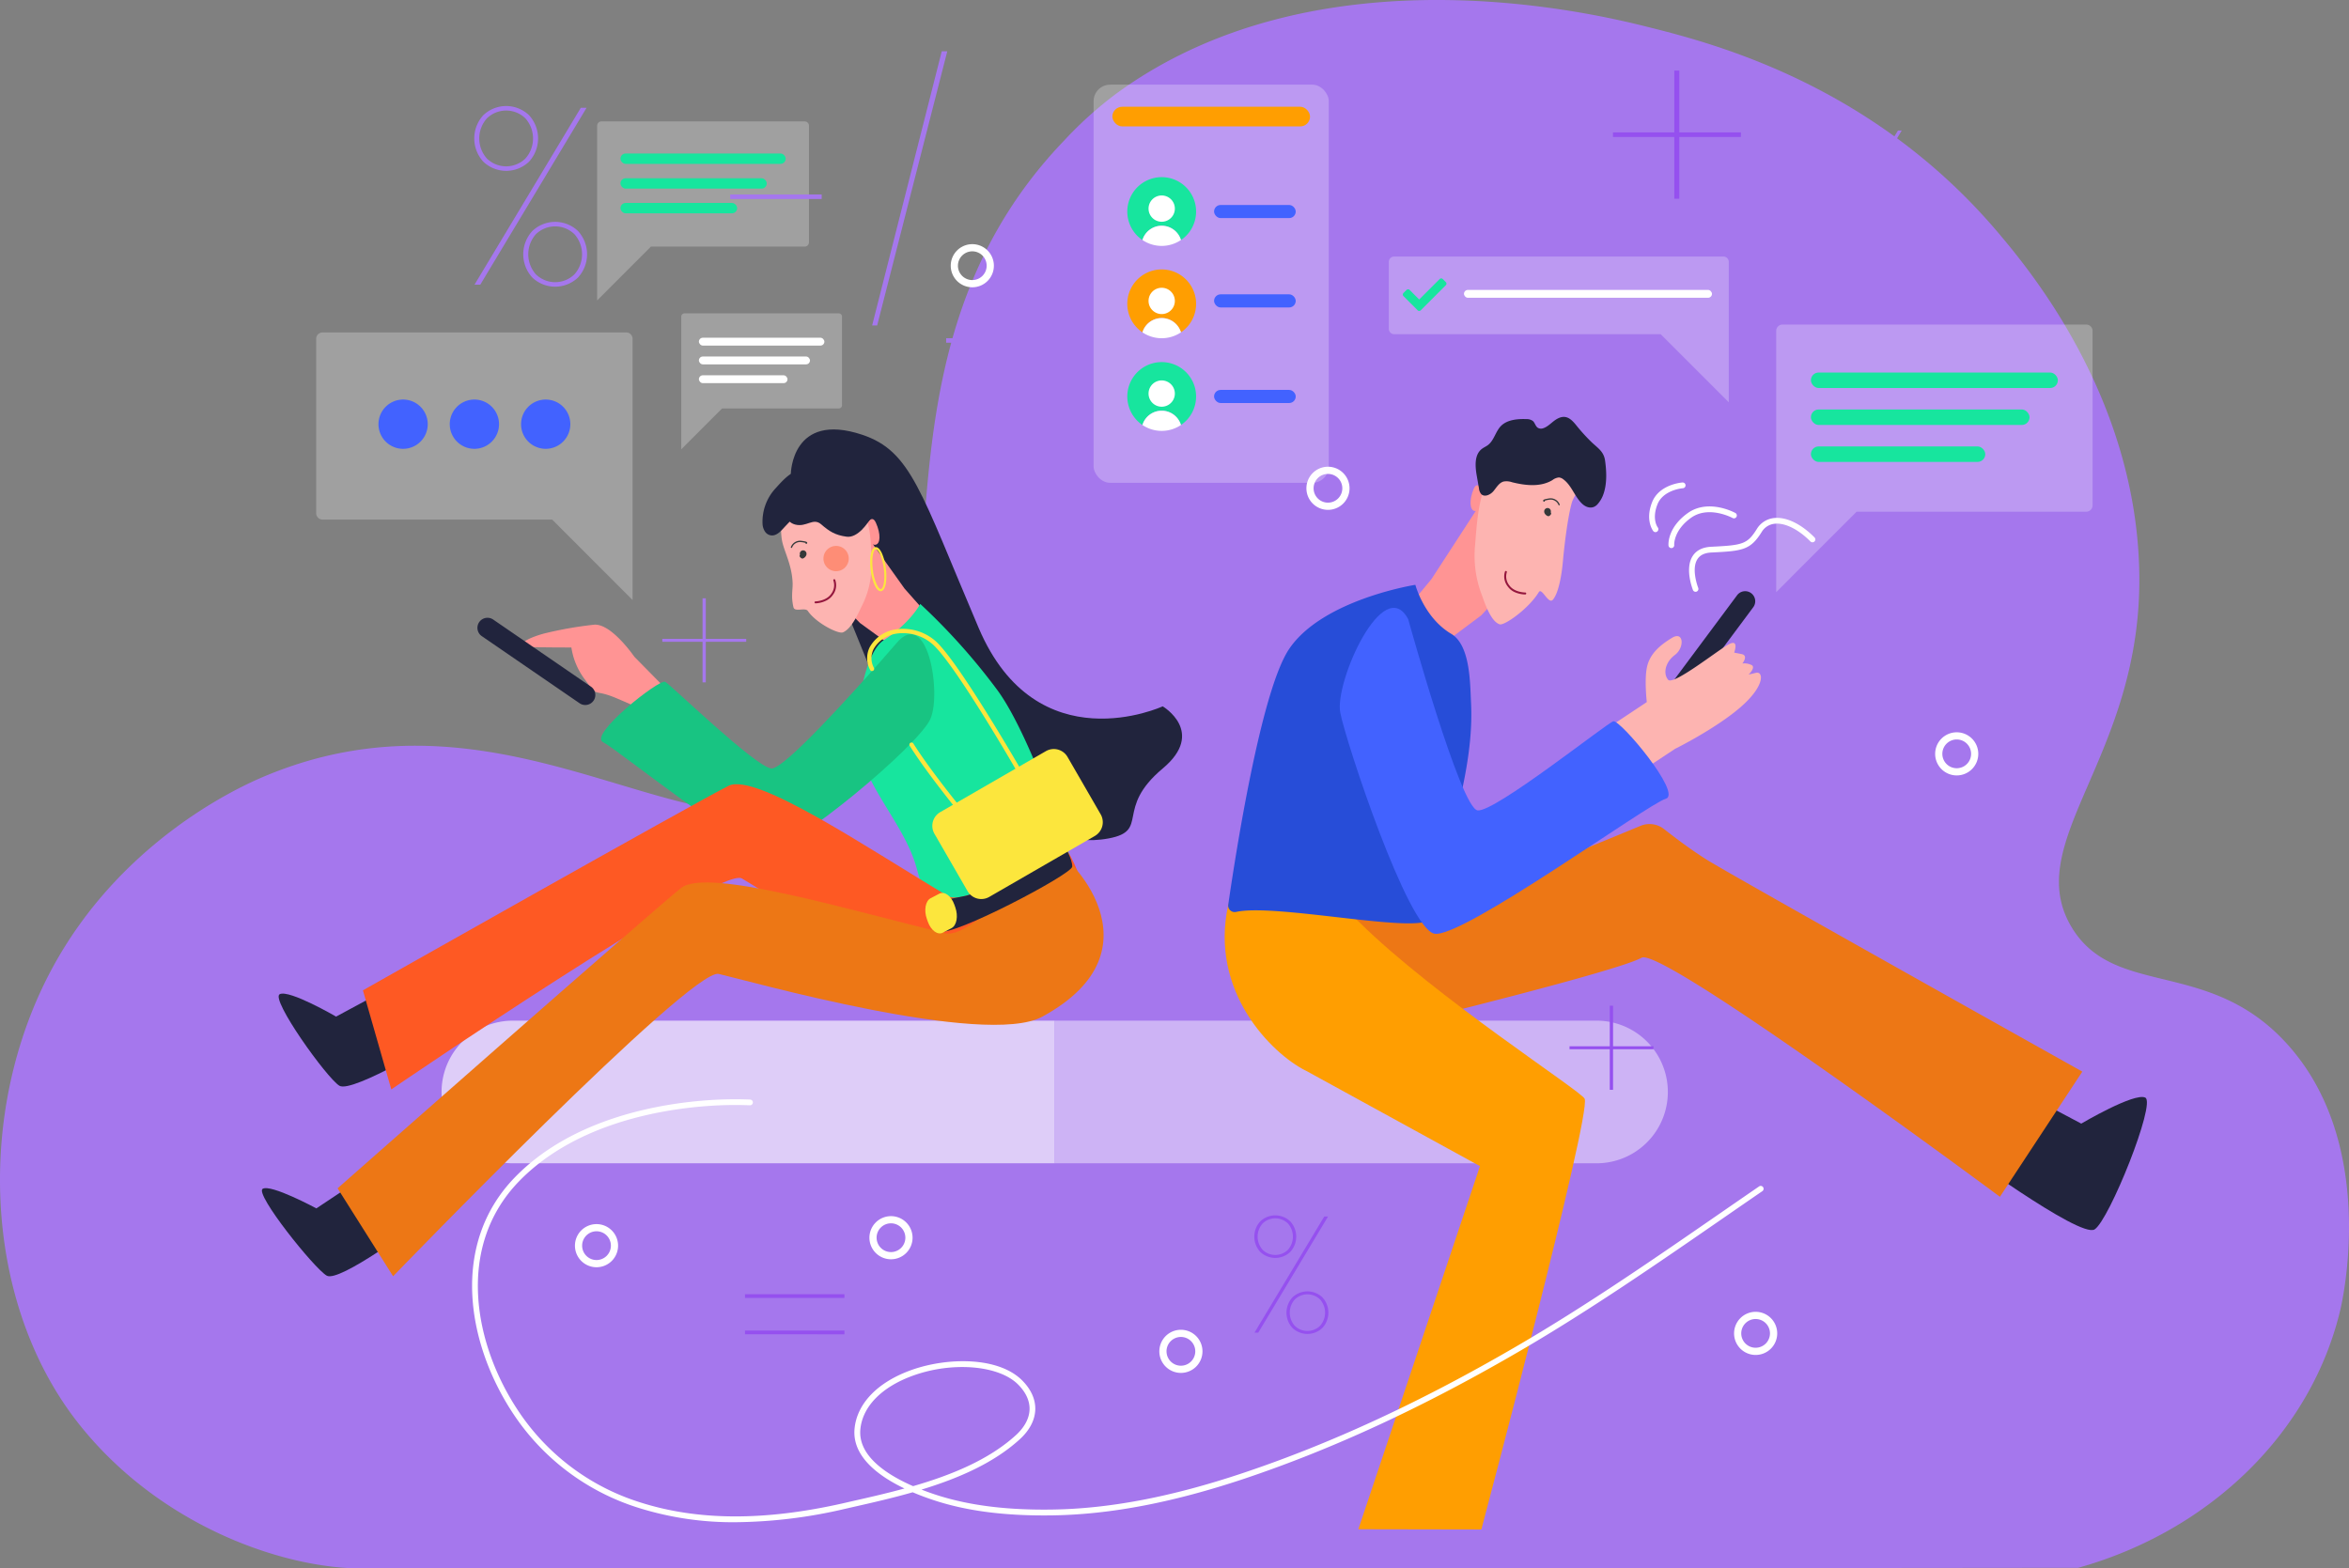 <svg xmlns="http://www.w3.org/2000/svg" width="786" height="524.885" viewBox="0 0 786 524.885">
  <rect x="0" y="0" width="786" height="524.885" fill="#808080" stroke="none"/>
  <g id="login-visual-2" transform="translate(29 -217)">
    <path id="Tracé_1" data-name="Tracé 1" d="M145.987,741.885c-26.474,0-68.508-14.475-95.63-49.691-31.12-40.616-33.5-104.133-7.672-151.555,22.584-41.48,60.511-59.2,68.076-62.653,86.77-38.672,151.5,36.079,196.663,2.161,47.978-36.08,0-139.349,73.587-216.046a129.533,129.533,0,0,1,17.505-15.771c68.292-49.907,162.193-26.25,178.509-22.144,22.908,5.725,75.207,19.768,116.594,68.7,9.833,11.666,46.464,54.983,47.22,114.5.757,60.925-39.765,89.226-22.691,117.852,14.479,24.089,46.248,10.046,72.506,39.536,29.392,32.947,18.586,83.285,17.613,87.822-9.509,41.481-43.547,74.643-87.851,87.066Q433.2,741.993,145.987,741.885Z" transform="translate(-54 0)" fill="#a577ed"/>
    <path id="Tracé_2" data-name="Tracé 2" d="M292.664,684.014a7.216,7.216,0,1,0,7.216-7.213A7.214,7.214,0,0,0,292.664,684.014Zm2.4,0a4.811,4.811,0,1,1,4.811,4.809A4.81,4.81,0,0,1,295.069,684.014Z" transform="translate(-30.745 -52.815)" fill="#fff" fill-rule="evenodd"/>
    <path id="Tracé_3" data-name="Tracé 3" d="M619.531,720.186a7.217,7.217,0,1,0,7.217-7.213A7.215,7.215,0,0,0,619.531,720.186Zm2.4,0a4.811,4.811,0,0,1,4.812-4.809v.005a4.806,4.806,0,1,1-4.812,4.8Z" transform="translate(-68.291 -56.97)" fill="#fff" fill-rule="evenodd"/>
    <path id="Tracé_4" data-name="Tracé 4" d="M402.263,726.977a7.216,7.216,0,1,0,7.216-7.213A7.215,7.215,0,0,0,402.263,726.977Zm2.4,0a4.811,4.811,0,1,1,4.811,4.809A4.811,4.811,0,0,1,404.668,726.977Z" transform="translate(-43.334 -57.75)" fill="#fff" fill-rule="evenodd"/>
    <path id="Tracé_5" data-name="Tracé 5" d="M89.554,480.887a7.216,7.216,0,1,0,7.216-7.213A7.215,7.215,0,0,0,89.554,480.887Zm2.405,0a4.81,4.81,0,0,1,4.811-4.809v.005a4.806,4.806,0,1,1-4.811,4.8Z" transform="translate(318.585 -100.483)" fill="#fff" fill-rule="evenodd"/>
    <path id="Tracé_6" data-name="Tracé 6" d="M695.547,501.081a7.216,7.216,0,1,0,7.217-7.213A7.215,7.215,0,0,0,695.547,501.081Zm2.405,0a4.811,4.811,0,1,1,4.811,4.809A4.81,4.81,0,0,1,697.952,501.081Z" transform="translate(-77.023 -31.803)" fill="#fff" fill-rule="evenodd"/>
    <path id="Tracé_7" data-name="Tracé 7" d="M323.405,316.524a7.216,7.216,0,1,0,7.216-7.213A7.215,7.215,0,0,0,323.405,316.524Zm2.406,0a4.809,4.809,0,0,1,4.811-4.809v0a4.806,4.806,0,1,1-4.811,4.8Z" transform="translate(-34.276 -10.603)" fill="#fff" fill-rule="evenodd"/>
    <path id="Tracé_8" data-name="Tracé 8" d="M181.342,687.024a7.217,7.217,0,1,0,7.217-7.214A7.214,7.214,0,0,0,181.342,687.024Zm2.406,0a4.811,4.811,0,1,1,4.811,4.809A4.81,4.81,0,0,1,183.748,687.023Z" transform="translate(-17.958 -53.161)" fill="#fff" fill-rule="evenodd"/>
    <g id="Groupe_1" data-name="Groupe 1" transform="translate(118.74 558.56)" opacity="0.63">
      <path id="Tracé_9" data-name="Tracé 9" d="M544,602.885H362.7v47.738H544a23.869,23.869,0,1,0,0-47.738Z" transform="translate(-157.53 -602.885)" fill="#fff" opacity="0.7"/>
      <path id="Tracé_10" data-name="Tracé 10" d="M154.785,602.885a23.869,23.869,0,1,0,0,47.738H336.076V602.885Z" transform="translate(-130.905 -602.885)" fill="#fff"/>
    </g>
    <g id="Groupe_2" data-name="Groupe 2" transform="translate(565.329 325.614)" opacity="0.25">
      <path id="Tracé_11" data-name="Tracé 11" d="M771.969,361.175H670.334a2.133,2.133,0,0,0-2.122,2.123v87.435L695.126,423.8h76.842a2.123,2.123,0,0,0,2.117-2.119V363.3a2.127,2.127,0,0,0-2.117-2.123Z" transform="translate(-668.212 -361.175)" fill="#fff"/>
    </g>
    <rect id="Rectangle_1" data-name="Rectangle 1" width="82.635" height="5.186" rx="2.593" transform="translate(576.949 341.663)" fill="#17e59e"/>
    <rect id="Rectangle_2" data-name="Rectangle 2" width="73.157" height="5.186" rx="2.593" transform="translate(576.949 354.032)" fill="#17e59e"/>
    <rect id="Rectangle_3" data-name="Rectangle 3" width="58.347" height="5.186" rx="2.593" transform="translate(576.949 366.397)" fill="#17e59e"/>
    <g id="Groupe_3" data-name="Groupe 3" transform="translate(198.956 321.864)" opacity="0.25">
      <path id="Tracé_12" data-name="Tracé 12" d="M274.249,335.472h-51.64a1.082,1.082,0,0,0-1.077,1.078v44.428L235.2,367.3h39.044a1.078,1.078,0,0,0,1.077-1.079V336.55A1.078,1.078,0,0,0,274.249,335.472Z" transform="translate(-221.531 -335.472)" fill="#fff"/>
    </g>
    <rect id="Rectangle_4" data-name="Rectangle 4" width="41.989" height="2.634" rx="1.317" transform="translate(204.859 330.02)" fill="#fff"/>
    <rect id="Rectangle_5" data-name="Rectangle 5" width="37.172" height="2.634" rx="1.317" transform="translate(204.859 336.304)" fill="#fff"/>
    <rect id="Rectangle_6" data-name="Rectangle 6" width="29.648" height="2.634" rx="1.317" transform="translate(204.859 342.587)" fill="#fff"/>
    <g id="Groupe_4" data-name="Groupe 4" transform="translate(170.814 257.631)" opacity="0.25">
      <path id="Tracé_13" data-name="Tracé 13" d="M259.179,262.9h-68a1.444,1.444,0,0,0-1.444,1.445v58.474l18-18.018h51.438a1.444,1.444,0,0,0,1.444-1.421V264.325A1.444,1.444,0,0,0,259.179,262.9Z" transform="translate(-189.737 -262.904)" fill="#fff"/>
    </g>
    <rect id="Rectangle_7" data-name="Rectangle 7" width="55.287" height="3.472" rx="1.736" transform="translate(178.613 268.369)" fill="#17e59e"/>
    <rect id="Rectangle_8" data-name="Rectangle 8" width="48.946" height="3.472" rx="1.736" transform="translate(178.613 276.646)" fill="#17e59e"/>
    <rect id="Rectangle_9" data-name="Rectangle 9" width="39.039" height="3.472" rx="1.736" transform="translate(178.613 284.918)" fill="#17e59e"/>
    <g id="Groupe_5" data-name="Groupe 5" transform="translate(486.883 275.846)" opacity="0.25">
      <path id="Tracé_14" data-name="Tracé 14" d="M525.569,310.483H635.74a1.8,1.8,0,0,1,1.794,1.8v46.978l-22.782-22.784H525.569a1.8,1.8,0,0,1-1.79-1.8v-22.4A1.8,1.8,0,0,1,525.569,310.483Z" transform="translate(-574.952 -283.483)" fill="#fff"/>
    </g>
    <g id="Groupe_6" data-name="Groupe 6" transform="translate(336.931 245.324)" opacity="0.25">
      <rect id="Rectangle_13" data-name="Rectangle 13" width="78.699" height="133.255" rx="5.54" fill="#fff"/>
    </g>
    <path id="Tracé_15" data-name="Tracé 15" d="M413.17,365.408a11.51,11.51,0,1,0-17.956,9.539,6.734,6.734,0,0,1,12.894,0A11.512,11.512,0,0,0,413.17,365.408Z" transform="translate(-41.943 -15.724)" fill="#17e59e"/>
    <path id="Tracé_16" data-name="Tracé 16" d="M402.317,372.283a6.735,6.735,0,0,0-6.446,4.777,11.516,11.516,0,0,0,12.894,0A6.735,6.735,0,0,0,402.317,372.283Z" transform="translate(-42.6 -17.837)" fill="#fff"/>
    <path id="Tracé_17" data-name="Tracé 17" d="M402.583,369.629a4.4,4.4,0,1,0-4.4-4.4A4.4,4.4,0,0,0,402.583,369.629Z" transform="translate(-42.866 -16.521)" fill="#fff"/>
    <path id="Tracé_18" data-name="Tracé 18" d="M413.17,330.376a11.51,11.51,0,1,0-17.956,9.538,6.734,6.734,0,0,1,12.894,0A11.5,11.5,0,0,0,413.17,330.376Z" transform="translate(-41.943 -11.7)" fill="#ff9e01"/>
    <path id="Tracé_19" data-name="Tracé 19" d="M402.317,337.256a6.736,6.736,0,0,0-6.446,4.772,11.516,11.516,0,0,0,12.894,0A6.737,6.737,0,0,0,402.317,337.256Z" transform="translate(-42.6 -13.813)" fill="#fff"/>
    <path id="Tracé_20" data-name="Tracé 20" d="M402.583,334.6a4.4,4.4,0,1,0-4.4-4.4A4.4,4.4,0,0,0,402.583,334.6Z" transform="translate(-42.866 -12.497)" fill="#fff"/>
    <rect id="Rectangle_14" data-name="Rectangle 14" width="66.142" height="6.577" rx="3.289" transform="translate(343.21 252.725)" fill="#ff9e01"/>
    <rect id="Rectangle_15" data-name="Rectangle 15" width="27.324" height="4.391" rx="2.196" transform="translate(404.564 351.875) rotate(180)" fill="#4262ff"/>
    <path id="Tracé_21" data-name="Tracé 21" d="M413.17,295.484a11.51,11.51,0,1,0-17.956,9.539,6.734,6.734,0,0,1,12.894,0A11.5,11.5,0,0,0,413.17,295.484Z" transform="translate(-41.943 -7.692)" fill="#17e59e"/>
    <path id="Tracé_22" data-name="Tracé 22" d="M402.317,302.349a6.734,6.734,0,0,0-6.446,4.772,11.516,11.516,0,0,0,12.894,0A6.735,6.735,0,0,0,402.317,302.349Z" transform="translate(-42.6 -9.804)" fill="#fff"/>
    <path id="Tracé_23" data-name="Tracé 23" d="M402.583,299.7a4.4,4.4,0,1,0-4.4-4.4A4.4,4.4,0,0,0,402.583,299.7Z" transform="translate(-42.866 -8.489)" fill="#fff"/>
    <rect id="Rectangle_16" data-name="Rectangle 16" width="27.324" height="4.391" rx="2.196" transform="translate(404.564 289.988) rotate(180)" fill="#4262ff"/>
    <rect id="Rectangle_17" data-name="Rectangle 17" width="27.324" height="4.391" rx="2.196" transform="translate(404.564 319.89) rotate(180)" fill="#4262ff"/>
    <g id="Groupe_7" data-name="Groupe 7" transform="translate(76.797 328.253)" opacity="0.25">
      <path id="Tracé_24" data-name="Tracé 24" d="M73.209,342.69H174.844a2.128,2.128,0,0,1,2.122,2.123v87.431l-26.915-26.93H73.209a2.127,2.127,0,0,1-2.117-2.123V344.813A2.128,2.128,0,0,1,73.209,342.69Z" transform="translate(-71.092 -342.69)" fill="#fff"/>
    </g>
    <path id="Tracé_25" data-name="Tracé 25" d="M156.782,384.549a8.243,8.243,0,1,0-8.237-8.243A8.241,8.241,0,0,0,156.782,384.549Z" transform="translate(-3.191 -17.352)" fill="#4262ff"/>
    <path id="Tracé_26" data-name="Tracé 26" d="M129.826,384.549a8.243,8.243,0,1,0-8.237-8.243A8.24,8.24,0,0,0,129.826,384.549Z" transform="translate(-0.095 -17.352)" fill="#4262ff"/>
    <path id="Tracé_27" data-name="Tracé 27" d="M102.876,384.549a8.243,8.243,0,1,0-8.237-8.243A8.241,8.241,0,0,0,102.876,384.549Z" transform="translate(3.001 -17.352)" fill="#4262ff"/>
    <path id="Tracé_28" data-name="Tracé 28" d="M703.747,648.112s41.2,30.362,46.088,27.284,20.607-42.294,16.974-44.107-21.435,8.7-21.435,8.7L718.86,625.907Z" transform="translate(-77.964 -46.969)" fill="#21243d"/>
    <path id="Tracé_29" data-name="Tracé 29" d="M519.419,550.461l51.7-21.316a7.827,7.827,0,0,1,7.92,1.169c3.488,2.741,8.982,6.9,14.256,10.21,8.66,5.421,125.609,70.882,125.609,70.882l-27.568,41.885s-112.989-83.857-119.9-79.995c-8.179,4.565-79.545,22-79.545,22s-32.9,6.973-17.629-51.942" transform="translate(-51.141 -35.787)" fill="#ed7715"/>
    <path id="Tracé_30" data-name="Tracé 30" d="M453.938,613.891l58.448,32.055L471.692,767.455l41.156.077s36.878-138.924,34.569-144.138c-1.15-2.587-50.162-34.089-75.475-59.155-13.775-13.654-42.445-11.86-43.782-5.772-6.409,29,14.462,49.706,25.784,55.453" transform="translate(-46.171 -38.695)" fill="#ff9e01"/>
    <path id="Tracé_31" data-name="Tracé 31" d="M589.633,487.285a3.367,3.367,0,0,1-2.7-5.377l29.739-39.961a3.367,3.367,0,1,1,5.4,4.02l-29.739,39.962A3.369,3.369,0,0,1,589.633,487.285Z" transform="translate(-64.47 -25.683)" fill="#21243d"/>
    <path id="Tracé_32" data-name="Tracé 32" d="M525.01,404.061s-2.469-6.151-4.051-2.366-1.328,7.19.375,7.392,3.339-2.4,3.339-2.4Z" transform="translate(-56.847 -21.074)" fill="#ff9494"/>
    <path id="Tracé_33" data-name="Tracé 33" d="M538.138,425.832l-17.446,18.795-14.737,11.018-10.286-13.028,8.386-10.138,17.3-26.629Z" transform="translate(-54.063 -21.692)" fill="#ff9494"/>
    <path id="Tracé_34" data-name="Tracé 34" d="M558.292,394.608c.409,3.848-3.368,6.2-4.4,10.028-1.222,4.555-2.281,12.5-2.935,19.68-.245,2.7-1.136,9.931-3.31,12.5-1.491,1.78-3.7-4.237-4.734-2.516-3.252,5.421-11.479,11.288-13.1,10.759-3.07-1.01-5.081-7.483-6.062-10.1a36.622,36.622,0,0,1-2.17-16.16c.525-6.344.9-13.01,2.969-19.074a105.515,105.515,0,0,1,5.942-14.65c2.151-3.943,7.741,1.241,11.585-.245,6.323-2.433,11.706,1.342,14.718,6.589C558.167,393.887,558.254,394.359,558.292,394.608Z" transform="translate(-57.022 -19.133)" fill="#fdb4b1"/>
    <path id="Tracé_35" data-name="Tracé 35" d="M535.923,439.853a9.029,9.029,0,0,0,3.791.885.332.332,0,0,0,0-.659c-.038,0-3.647,0-5.345-2.362a4.744,4.744,0,0,1-.871-4.39.322.322,0,0,0-.173-.428.327.327,0,0,0-.434.173,5.346,5.346,0,0,0,.963,5.03A5.649,5.649,0,0,0,535.923,439.853Z" transform="translate(-58.31 -24.796)" fill="#94163d"/>
    <path id="Tracé_36" data-name="Tracé 36" d="M564.666,400.251a9.992,9.992,0,0,1-2.078,3.641c-1.54,1.674-3.642,1.193-5.139-.22-2.487-2.357-3.473-6.07-6.221-8.118a2.78,2.78,0,0,0-1.549-.664,4.217,4.217,0,0,0-2.146.88c-3.973,2.4-9.026,1.838-13.524.712a5.658,5.658,0,0,0-2.777-.24c-1.539.394-2.406,1.981-3.416,3.2s-2.983,2.146-4.109,1.02a3.418,3.418,0,0,1-.76-1.923l-.721-4.131c-.568-3.2-.881-7.114,1.7-9.085.626-.482,1.361-.784,1.991-1.251,2.1-1.568,2.565-4.593,4.427-6.449,2.117-2.112,5.683-2.377,8.506-2.261a3.365,3.365,0,0,1,2.161.654c.674.615.832,1.688,1.578,2.217a2.111,2.111,0,0,0,1.876.178c1.689-.563,2.935-2.126,4.436-3.016,3.156-1.871,4.941-.049,6.807,2.289a59.875,59.875,0,0,0,4.759,5.233c2.04,2.006,4.225,3.164,4.667,6.276C565.614,392.518,565.845,396.76,564.666,400.251Z" transform="translate(-57.069 -18.106)" fill="#21243d"/>
    <path id="Tracé_37" data-name="Tracé 37" d="M547.538,406.49l.087.034a.221.221,0,0,0,.274-.144.209.209,0,0,0,0-.173,7.457,7.457,0,0,1,1.477-.328,2.8,2.8,0,0,1,3.094,1.7.221.221,0,0,0,.172.165.221.221,0,0,0,.237-.324,3.282,3.282,0,0,0-3.57-1.977c-1.781.279-1.925.481-1.959.726A.333.333,0,0,0,547.538,406.49Z" transform="translate(-60 -21.641)" fill="#35393a"/>
    <path id="Tracé_38" data-name="Tracé 38" d="M549.937,410.523a1.111,1.111,0,0,0-.606-1.352,1.129,1.129,0,0,0-1.573,1.174c.024.807,1.1,1.6,1.539,1.443S550.38,410.989,549.937,410.523Z" transform="translate(-60.047 -22.062)" fill="#35393a"/>
    <path id="Tracé_39" data-name="Tracé 39" d="M592.91,495.24s13.616-6.733,21.968-13.986,7.578-12.067,5.124-11.471l-2.449.591s2.709-2.626.756-3.294a5.421,5.421,0,0,0-2.854-.419s2.17-2.688-.289-3.155l-2.459-.481s1.776-4.632-1.713-2.833-18.644,13.948-20.38,11.913-1.005-5.862,2.266-8.3,2.993-8.118-.962-5.728-7.289,5.237-8.319,9.5-.126,12-.126,12l-23.6,15.674,7.578,16.834Z" transform="translate(-61.438 -27.626)" fill="#fdb4b1"/>
    <path id="Tracé_40" data-name="Tracé 40" d="M502.906,454.5c6.428,3.819,6.307,16.487,6.639,23.013.851,16.982-3.965,33.392-7.862,49.782-3.594,15.14-5.581,22.205-5.6,22.277-1.9,6.027-51.75-5.035-65.164-1.991a2.175,2.175,0,0,1-2.613-2.443c2.406-16.569,10.908-71.526,20.381-85.57,11.2-16.592,42.229-21.459,42.229-21.459S493.812,449.1,502.906,454.5Z" transform="translate(-46.323 -25.398)" fill="#274dd8"/>
    <path id="Tracé_41" data-name="Tracé 41" d="M493.376,450.637S510.884,513.914,516.6,514.6s43.167-29.178,45.414-29.818,23.239,24.374,17.509,25.937-68.461,47.064-77.429,45.127-29.426-63.691-31.447-73.916S485.149,435.02,493.376,450.637Z" transform="translate(-51.17 -26.398)" fill="#4262ff"/>
    <path id="Tracé_42" data-name="Tracé 42" d="M262.955,394.222s.227-20.96,23.85-13.091c16.474,5.487,19.534,18.977,39,64.662s61.585,26.231,61.585,26.231,14.573,8.609,0,20.8c-16.229,13.581-4.2,20.805-18.082,23.4s-22.782-4.209-22.782-4.209l-53.959-44.983" transform="translate(-27.333 -18.65)" fill="#21243d"/>
    <path id="Tracé_43" data-name="Tracé 43" d="M290.612,416.937s2.262-6.253,3.965-2.5,1.573,7.138-.12,7.4-3.421-2.294-3.421-2.294Z" transform="translate(-30.51 -22.541)" fill="#ff9494"/>
    <path id="Tracé_44" data-name="Tracé 44" d="M268.815,429.413l17.966,18.29,14.809,10.769,8.79-12.461-8.719-9.86-18.408-25.836Z" transform="translate(-28.006 -22.205)" fill="#ff9494"/>
    <path id="Tracé_45" data-name="Tracé 45" d="M259.706,419.493c.861,3.573,3.271,7.988,3.425,13.769.058,2.178-.573,4.251.269,7.916.4,1.775,3.931-.028,4.812,1.251,2.738,4.03,10.171,7.81,11.744,7.17,2.978-1.206,5.293-6.732,6.414-9a29.229,29.229,0,0,0,3.113-13.5c-.087-5.131,0-10.537-1.583-15.246a62.339,62.339,0,0,0-4.691-11.254c-1.785-2.963-7.433,1.981-10.989,1.25-5.841-1.206-8.521,1.775-11.721,6.45C259.027,410.445,258.994,416.487,259.706,419.493Z" transform="translate(-26.908 -20.98)" fill="#fdb4b1"/>
    <path id="Tracé_46" data-name="Tracé 46" d="M276,443.052a8.941,8.941,0,0,1-3.757,1.01.327.327,0,1,1,0-.654c.034,0,3.642-.105,5.259-2.544a4.74,4.74,0,0,0,.722-4.415.329.329,0,0,1,.6-.279,5.342,5.342,0,0,1-.77,5.059A5.68,5.68,0,0,1,276,443.052Z" transform="translate(-28.362 -25.153)" fill="#94163d"/>
    <path id="Tracé_47" data-name="Tracé 47" d="M268.252,422.447l-.082.039a.221.221,0,0,1-.269-.308,7.784,7.784,0,0,0-1.487-.274,2.807,2.807,0,0,0-3.036,1.8.21.21,0,0,1-.108.127.216.216,0,0,1-.166.013.222.222,0,0,1-.14-.28,3.282,3.282,0,0,1,3.5-2.1c1.79.216,1.959.437,1.983.659A.331.331,0,0,1,268.252,422.447Z" transform="translate(-27.333 -23.483)" fill="#35393a"/>
    <path id="Tracé_48" data-name="Tracé 48" d="M266.4,426.557a1.115,1.115,0,0,1,.563-1.37,1.131,1.131,0,0,1,1.612,1.121c0,.808-1.044,1.63-1.487,1.5S265.976,427.039,266.4,426.557Z" transform="translate(-27.713 -23.899)" fill="#35393a"/>
    <g id="Groupe_8" data-name="Groupe 8" transform="translate(246.534 399.691)" opacity="0.42">
      <path id="Tracé_49" data-name="Tracé 49" d="M279.517,431.864a4.232,4.232,0,1,0-4.234-4.233A4.234,4.234,0,0,0,279.517,431.864Z" transform="translate(-275.283 -423.399)" fill="#fe5923"/>
    </g>
    <path id="Tracé_50" data-name="Tracé 50" d="M294.415,436.544c.6,1.356,1.323,2.069,2.04,2.069a.687.687,0,0,0,.135-.01c1.65-.231,2.074-4.132,1.592-7.7a17.8,17.8,0,0,0-1.3-4.968c-.664-1.447-1.414-2.16-2.175-2.058-1.65.23-2.049,4.131-1.592,7.694A17.822,17.822,0,0,0,294.415,436.544Zm.395-11.951h.039c.283,0,.813.443,1.4,1.645A17.25,17.25,0,0,1,297.494,431c.535,4.112-.2,6.772-.962,6.873-.308.038-.856-.371-1.444-1.646a17.281,17.281,0,0,1-1.241-4.761C293.314,427.353,294.049,424.694,294.81,424.594Z" transform="translate(-30.776 -23.763)" fill="#fce63d" fill-rule="evenodd"/>
    <path id="Tracé_51" data-name="Tracé 51" d="M296.878,457.478c-6.3,4.035-8.944,22.888-9.051,29.419-.283,17,15.628,30.593,20.078,46.839,4.1,15.01,6.456,13.615,6.481,13.688,2.4,6.844,44.09-24.182,45.587-15.294,0-.024-13.2-41.615-24.952-57.819a211.173,211.173,0,0,0-25.9-28.977S305.779,451.774,296.878,457.478Z" transform="translate(-30.189 -26.228)" fill="#17e59e"/>
    <path id="Tracé_52" data-name="Tracé 52" d="M198.933,463.89s-7.7-11.255-13.5-10.7a127.1,127.1,0,0,0-15.848,2.747c-4.489,1.01-13.231,4.55-3.7,4.766,4,.087,8,.1,12,.106a23.534,23.534,0,0,0,4.628,10.86c4.557,6.3,2.449,2.726,10.445,6.113s17.32,7.724,17.32,7.724l2.242-7.806Z" transform="translate(-15.692 -27.128)" fill="#ff9494"/>
    <path id="Tracé_53" data-name="Tracé 53" d="M285.752,464.727c-9.729,11.061-33.318,37.345-37.529,36.989-5.292-.447-33.679-28-35.57-29.015s-25.683,17.718-20.78,20.2,46.622,36.326,55.1,36.253,50.716-35.224,54.478-44.107-1.106-37.744-11.514-25.133c0,0-1.607,1.866-4.2,4.809" transform="translate(-19.092 -27.542)" fill="#18c482"/>
    <path id="Tracé_54" data-name="Tracé 54" d="M252.258,412.722a5.046,5.046,0,0,0,.784,2.439,2.849,2.849,0,0,0,2.8,1.322c1.8-.279,3.06-2.083,4.383-3.415a47.23,47.23,0,0,1,5.605-5.151c4.811-3.472,9.334-1.689,14.006,3.083,1.367,1.394,2.738,2.909,4.33,3.6a1.137,1.137,0,0,0,1.078.053c.534-.356.51-1.366.683-2.14.437-1.957,2.3-2.6,2.987-4.4a4.706,4.706,0,0,0-1.669-5.175,14.208,14.208,0,0,1-1.318-.62c-1.925-1.3-1.732-4.809-2.208-6.987a2.912,2.912,0,0,0-.323-.924,1.147,1.147,0,0,0-1.78-.134c-.52.443-.895,1.135-1.443,1.476-1.357.822-3.1-.644-4.624-.4a5.021,5.021,0,0,0-2.487,1.76c-.929.962-2.012.683-3.152-.11a31.962,31.962,0,0,0-2.641-1.958,3.9,3.9,0,0,0-2.487-.443c-3.2.553-5.981,3.718-8.064,6.026A16.431,16.431,0,0,0,252.258,412.722Z" transform="translate(-26.099 -20.322)" fill="#21243d"/>
    <path id="Tracé_55" data-name="Tracé 55" d="M260.226,407.531s0,5.059,3.85,6.055,5.995-2.433,8.713-.077,4.662,3.622,8.526,4.146,7.3-5.059,7.3-5.059l2.2-2.992V407.31l-19.669-7.074Z" transform="translate(-27.019 -21.047)" fill="#21243d"/>
    <path id="Tracé_56" data-name="Tracé 56" d="M180.553,479.76a3.365,3.365,0,0,1-1.9-.591l-32.717-22.455a3.368,3.368,0,0,1,3.816-5.551l32.716,22.455a3.366,3.366,0,0,1-1.924,6.142Z" transform="translate(-13.724 -26.829)" fill="#21243d"/>
    <path id="Tracé_57" data-name="Tracé 57" d="M115.244,677.36S88.9,697.079,84.7,694.674,60.539,667.318,63.253,665.62s17.97,6.541,17.97,6.541L101,659Z" transform="translate(-4.365 -50.771)" fill="#21243d"/>
    <path id="Tracé_58" data-name="Tracé 58" d="M125.127,606.607s-31.168,18.93-35.474,16.261-23.138-29.02-19.962-30.635,18.86,7.5,18.86,7.5l23.181-12.5Z" transform="translate(-5.092 -42.527)" fill="#21243d"/>
    <path id="Tracé_59" data-name="Tracé 59" d="M333.97,532.148s-29.571,23.21-37.091,18.733c-26.462-15.737-64.231-41.448-73.363-36.84-11.73,5.891-122.328,68.432-122.328,68.432l9.493,33.152s109.76-74.931,117.305-70.6,71.78,46.319,90.765,41.009C359.643,574.6,338.368,534.818,333.97,532.148Z" transform="translate(-8.751 -34.057)" fill="#fe5923"/>
    <path id="Tracé_60" data-name="Tracé 60" d="M330.339,537.633s-26.106,30.747-35.358,28.52c-32.529-7.83-79.752-22.123-88.46-15.135C195.334,560.007,91.611,651.5,91.611,651.5l18.577,29.429S209.892,577.667,219.121,579.75s89.169,24.754,108.312,14.3C368.719,571.54,335.757,538.99,330.339,537.633Z" transform="translate(-7.651 -36.83)" fill="#ed7715"/>
    <path id="Tracé_61" data-name="Tracé 61" d="M317.02,555.591s-2.247,7.743,1.828,9.792,44.317-19.1,44.409-21.642-2.728-7.113-2.728-7.113-27.666,15.794-32.751,16.833S317.02,555.591,317.02,555.591Z" transform="translate(-33.472 -36.714)" fill="#21243d"/>
    <path id="Tracé_62" data-name="Tracé 62" d="M322.574,566.371,319.65,567.9c-1.723.9-3.98-.75-5.013-3.669l-.323-.914c-1.039-2.919-.481-6.045,1.252-6.945l2.92-1.529c1.727-.9,3.984.746,5.019,3.665l.322.914C324.86,562.345,324.3,565.471,322.574,566.371Z" transform="translate(-33.172 -38.778)" fill="#fce63d"/>
    <path id="Tracé_63" data-name="Tracé 63" d="M346.949,511.123l-.293-.356a.756.756,0,0,1-.12-.221c-1.2-2.4-25.5-44.857-33.232-50.979a15.06,15.06,0,0,0-11.885-3.184,10.459,10.459,0,0,0-7.467,5.16,6.863,6.863,0,0,0,.135,6.3.722.722,0,0,1-1.294.64,8.265,8.265,0,0,1-.134-7.589,11.935,11.935,0,0,1,8.5-5.935,16.568,16.568,0,0,1,13.044,3.467c3.42,2.709,10.1,12.183,19.933,28.164,3.935,6.416,7.409,12.326,9.622,16.155,4.253,7.325,4.243,7.369,4.166,7.7l-.1.438Z" transform="translate(-30.646 -27.306)" fill="#fce63d"/>
    <path id="Tracé_64" data-name="Tracé 64" d="M329.2,526.559a.726.726,0,0,1-.553-.255c-.135-.159-13.588-16.125-20.733-27.414a.722.722,0,1,1,1.217-.769c7.1,11.206,20.487,27.091,20.622,27.25a.721.721,0,0,1-.553,1.188Z" transform="translate(-32.481 -32.248)" fill="#fce63d"/>
    <path id="Tracé_65" data-name="Tracé 65" d="M317.153,528.561a5.31,5.31,0,0,1,1.945-7.255l35.338-20.4a5.311,5.311,0,0,1,7.254,1.944l11.077,19.179a5.31,5.31,0,0,1-1.945,7.255l-35.338,20.4a5.311,5.311,0,0,1-7.254-1.944Z" transform="translate(-33.476 -32.53)" fill="#fce63d"/>
    <path id="Tracé_66" data-name="Tracé 66" d="M604.7,437.535a.963.963,0,0,1-.89-.605c-.116-.294-2.8-7.146-.087-11.362,1.236-1.923,3.338-2.967,6.253-3.106,10.5-.505,12.025-.866,15.194-5.91a7.661,7.661,0,0,1,5.772-3.7c4.078-.451,9.019,1.923,13.544,6.482a.962.962,0,0,1-1.366,1.356c-4.049-4.092-8.527-6.3-11.967-5.924a5.7,5.7,0,0,0-4.372,2.809c-3.742,5.968-6.339,6.314-16.729,6.808-2.289.111-3.848.836-4.733,2.226-2.179,3.366.231,9.55.255,9.617a.962.962,0,0,1-.539,1.245A.91.91,0,0,1,604.7,437.535Z" transform="translate(-66.336 -22.49)" fill="#fff"/>
    <path id="Tracé_67" data-name="Tracé 67" d="M595.7,422.411a.962.962,0,0,1-.962-.875c-.024-.235-.452-5.895,6.416-10.819s15.589-.264,15.954-.062a.962.962,0,1,1-.933,1.683c-.077-.043-7.985-4.3-13.9-.058s-5.628,9.035-5.622,9.083a.962.962,0,0,1-.871,1.048Z" transform="translate(-65.442 -21.993)" fill="#fff"/>
    <path id="Tracé_68" data-name="Tracé 68" d="M589.554,416.035a.959.959,0,0,1-.759-.366c-.111-.149-2.751-3.62-.395-9.616s9.841-6.612,10.159-6.631a.964.964,0,1,1,.135,1.923c-.105,0-6.585.539-8.5,5.42-1.958,4.967.1,7.693.12,7.693a.988.988,0,0,1-.756,1.577Z" transform="translate(-64.603 -20.954)" fill="#fff"/>
    <path id="Tracé_69" data-name="Tracé 69" d="M198.147,769.341a105.52,105.52,0,0,0,32.453,4.809,165.823,165.823,0,0,0,36.574-4.457l2.4-.548.133-.03c6.375-1.445,13.282-3.008,20.189-4.985,2.338,1,4.6,1.831,6.608,2.5,11.241,3.785,24.41,5.473,40.254,5.227,19.345-.3,40.33-4.318,64.163-12.29,29.893-10.025,60.079-24.041,92.277-42.794,23.39-13.645,46.087-29.321,68.035-44.482q6.455-4.468,12.91-8.9a.962.962,0,1,0-1.087-1.583q-6.465,4.444-12.915,8.9c-21.919,15.141-44.587,30.8-67.915,44.4-32.082,18.709-62.148,32.649-91.916,42.611-23.66,7.911-44.438,11.9-63.582,12.189-15.623.245-28.585-1.432-39.614-5.126-1.327-.442-2.771-.957-4.271-1.548,12.131-3.7,24.045-8.785,32.87-16.829,3.319-3.025,5.118-6.492,5.2-10.025.082-3.386-1.443-6.742-4.4-9.7-7.995-7.987-25.045-7.746-37.036-3.471-11.251,4.02-18.186,11.151-19.028,19.565-.924,9.281,7.883,15.868,16.7,20.085-6.176,1.692-12.313,3.082-18.018,4.371l-2.4.553c-26.382,5.982-48.623,5.9-68-.269a76.232,76.232,0,0,1-40.508-30.163c-15.348-22.735-21.294-55.47,0-77.343,19.008-19.536,48.243-24.177,63.97-25.205a126.324,126.324,0,0,1,13.218-.178.962.962,0,0,0,.073-1.924,129.252,129.252,0,0,0-13.415.182c-16.007,1.049-45.766,5.79-65.226,25.783-22.053,22.647-16,56.378-.226,79.76A78.175,78.175,0,0,0,198.147,769.341Zm92-44.3a49.174,49.174,0,0,1,16.32-2.823v0c7.849,0,14.876,2.015,18.682,5.838,2.587,2.577,3.915,5.448,3.848,8.3-.067,3-1.65,5.991-4.569,8.655-9.105,8.3-21.712,13.391-34.405,17.07-8.894-3.885-18.522-10.2-17.638-19.089C273.152,735.336,279.626,728.8,290.15,725.041Z" transform="translate(-13.494 -47.738)" fill="#fff" fill-rule="evenodd"/>
    <path id="check-solid_2_" data-name="check-solid (2)" d="M4.959,75.772.214,71.027a.73.73,0,0,1,0-1.032l1.032-1.032a.73.73,0,0,1,1.032,0l3.2,3.2,6.846-6.846a.73.73,0,0,1,1.032,0l1.032,1.032a.73.73,0,0,1,0,1.032l-8.395,8.4a.73.73,0,0,1-1.032,0Z" transform="translate(440.4 245.063)" fill="#17e59e"/>
    <g id="Groupe_272" data-name="Groupe 272" transform="translate(-549.391 -0.143)">
      <g id="Groupe_271" data-name="Groupe 271" transform="translate(665 236.306)">
        <g id="Groupe_261" data-name="Groupe 261" transform="translate(14.079 16.319)">
          <path id="Tracé_434" data-name="Tracé 434" d="M420.832,71.456a11.506,11.506,0,0,1,0,15.557,11.074,11.074,0,0,1-15.3,0,11.507,11.507,0,0,1,0-15.557,11.074,11.074,0,0,1,15.3,0Zm19.257-2.481-35.57,59.2h-1.934l35.57-59.2ZM406.7,85.92a9.238,9.238,0,0,0,12.95,0,10.119,10.119,0,0,0,0-13.37,9.238,9.238,0,0,0-12.95,0,10.119,10.119,0,0,0,0,13.37Zm30.525,24.3a11.507,11.507,0,0,1,0,15.557,11.074,11.074,0,0,1-15.3,0,11.507,11.507,0,0,1,0-15.557,11.074,11.074,0,0,1,15.3,0ZM423.1,124.685a9.238,9.238,0,0,0,12.95,0,10.119,10.119,0,0,0,0-13.37,9.238,9.238,0,0,0-12.95,0,10.119,10.119,0,0,0,0,13.37Z" transform="translate(-402.5 -68.387)" fill="#a577ed"/>
        </g>
        <g id="Groupe_262" data-name="Groupe 262" transform="translate(467.06 24.134)">
          <path id="Tracé_435" data-name="Tracé 435" d="M668.413,64.344a7.549,7.549,0,0,1,0,10.21,7.27,7.27,0,0,1-10.044,0,7.554,7.554,0,0,1,0-10.21,7.27,7.27,0,0,1,10.044,0Zm12.639-1.626-23.345,38.85h-1.268l23.343-38.85ZM659.141,73.836a6.063,6.063,0,0,0,8.5,0,6.637,6.637,0,0,0,0-8.774,6.063,6.063,0,0,0-8.5,0,6.642,6.642,0,0,0,0,8.774Zm20.034,15.949a7.554,7.554,0,0,1,0,10.21,7.266,7.266,0,0,1-10.044,0,7.549,7.549,0,0,1,0-10.21,7.27,7.27,0,0,1,10.044,0ZM669.9,99.277a6.063,6.063,0,0,0,8.5,0,6.642,6.642,0,0,0,0-8.774,6.063,6.063,0,0,0-8.5,0,6.637,6.637,0,0,0,0,8.774Z" transform="translate(-656.383 -62.331)" fill="#a577ed"/>
        </g>
        <g id="Groupe_263" data-name="Groupe 263" transform="translate(275.098 387.561)">
          <path id="Tracé_436" data-name="Tracé 436" d="M534.058,244.764a7.554,7.554,0,0,1,0,10.21,7.27,7.27,0,0,1-10.044,0,7.549,7.549,0,0,1,0-10.21,7.266,7.266,0,0,1,10.044,0Zm12.637-1.628L523.35,281.987h-1.266l23.342-38.851Zm-21.909,11.12a6.063,6.063,0,0,0,8.5,0,6.642,6.642,0,0,0,0-8.774,6.063,6.063,0,0,0-8.5,0,6.642,6.642,0,0,0,0,8.774ZM544.818,270.2a7.549,7.549,0,0,1,0,10.21,7.266,7.266,0,0,1-10.044,0,7.554,7.554,0,0,1,0-10.21,7.266,7.266,0,0,1,10.044,0Zm-9.272,9.492a6.063,6.063,0,0,0,8.5,0,6.637,6.637,0,0,0,0-8.774,6.063,6.063,0,0,0-8.5,0,6.642,6.642,0,0,0,0,8.774Z" transform="translate(-522.026 -242.749)" fill="#9550ef"/>
        </g>
        <g id="Groupe_264" data-name="Groupe 264" transform="translate(380.568 317.398)">
          <path id="Tracé_437" data-name="Tracé 437" d="M633.044,251.275h-13.52v13.575h-1.1V251.275H604.955v-.994h13.466V236.706h1.1v13.576h13.52Z" transform="translate(-604.955 -236.706)" fill="#9550ef"/>
        </g>
        <g id="Groupe_265" data-name="Groupe 265" transform="translate(77 181.046)">
          <path id="Tracé_438" data-name="Tracé 438" d="M406.758,188.038h-13.52v13.576h-1.1V188.038H378.669v-.994h13.466V173.469h1.1v13.576h13.52Z" transform="translate(-378.669 -173.469)" fill="#a577ed"/>
        </g>
        <g id="Groupe_266" data-name="Groupe 266" transform="translate(147.22 -2)">
          <path id="Tracé_439" data-name="Tracé 439" d="M506.214,47.981l-23.461,91.742h-1.682l23.293-91.742Z" transform="translate(-481.071 -47.981)" fill="#a577ed"/>
        </g>
        <g id="Groupe_267" data-name="Groupe 267" transform="translate(171.983 94.024)">
          <path id="Tracé_440" data-name="Tracé 440" d="M545.414,58.7v1.514h-40.7V58.7Zm0,14.884V75.1h-40.7V73.582Z" transform="translate(-504.714 -58.698)" fill="#a577ed"/>
        </g>
        <g id="Groupe_268" data-name="Groupe 268" transform="translate(104.669 413.952)">
          <path id="Tracé_441" data-name="Tracé 441" d="M681.7,260.225v1.236H648.421v-1.236Zm0,12.168v1.238H648.421v-1.238Z" transform="translate(-648.421 -260.225)" fill="#9550ef"/>
        </g>
        <g id="Groupe_269" data-name="Groupe 269" transform="translate(395.105 4.467)">
          <path id="Tracé_442" data-name="Tracé 442" d="M683.16,199.487h-20.6v20.686h-1.682V199.487h-20.52v-1.514h20.52V177.287h1.682v20.686h20.6Z" transform="translate(-640.356 -177.287)" fill="#9550ef"/>
        </g>
        <g id="Groupe_270" data-name="Groupe 270" transform="translate(99.722 45.915)">
          <path id="Tracé_443" data-name="Tracé 443" d="M468.573,75.282V76.8H437.964V75.282Z" transform="translate(-437.964 -75.282)" fill="#a577ed"/>
        </g>
      </g>
    </g>
    <rect id="Rectangle_312" data-name="Rectangle 312" width="82.989" height="2.634" rx="1.317" transform="translate(460.859 314.02)" fill="#fff"/>
  </g>
</svg>

